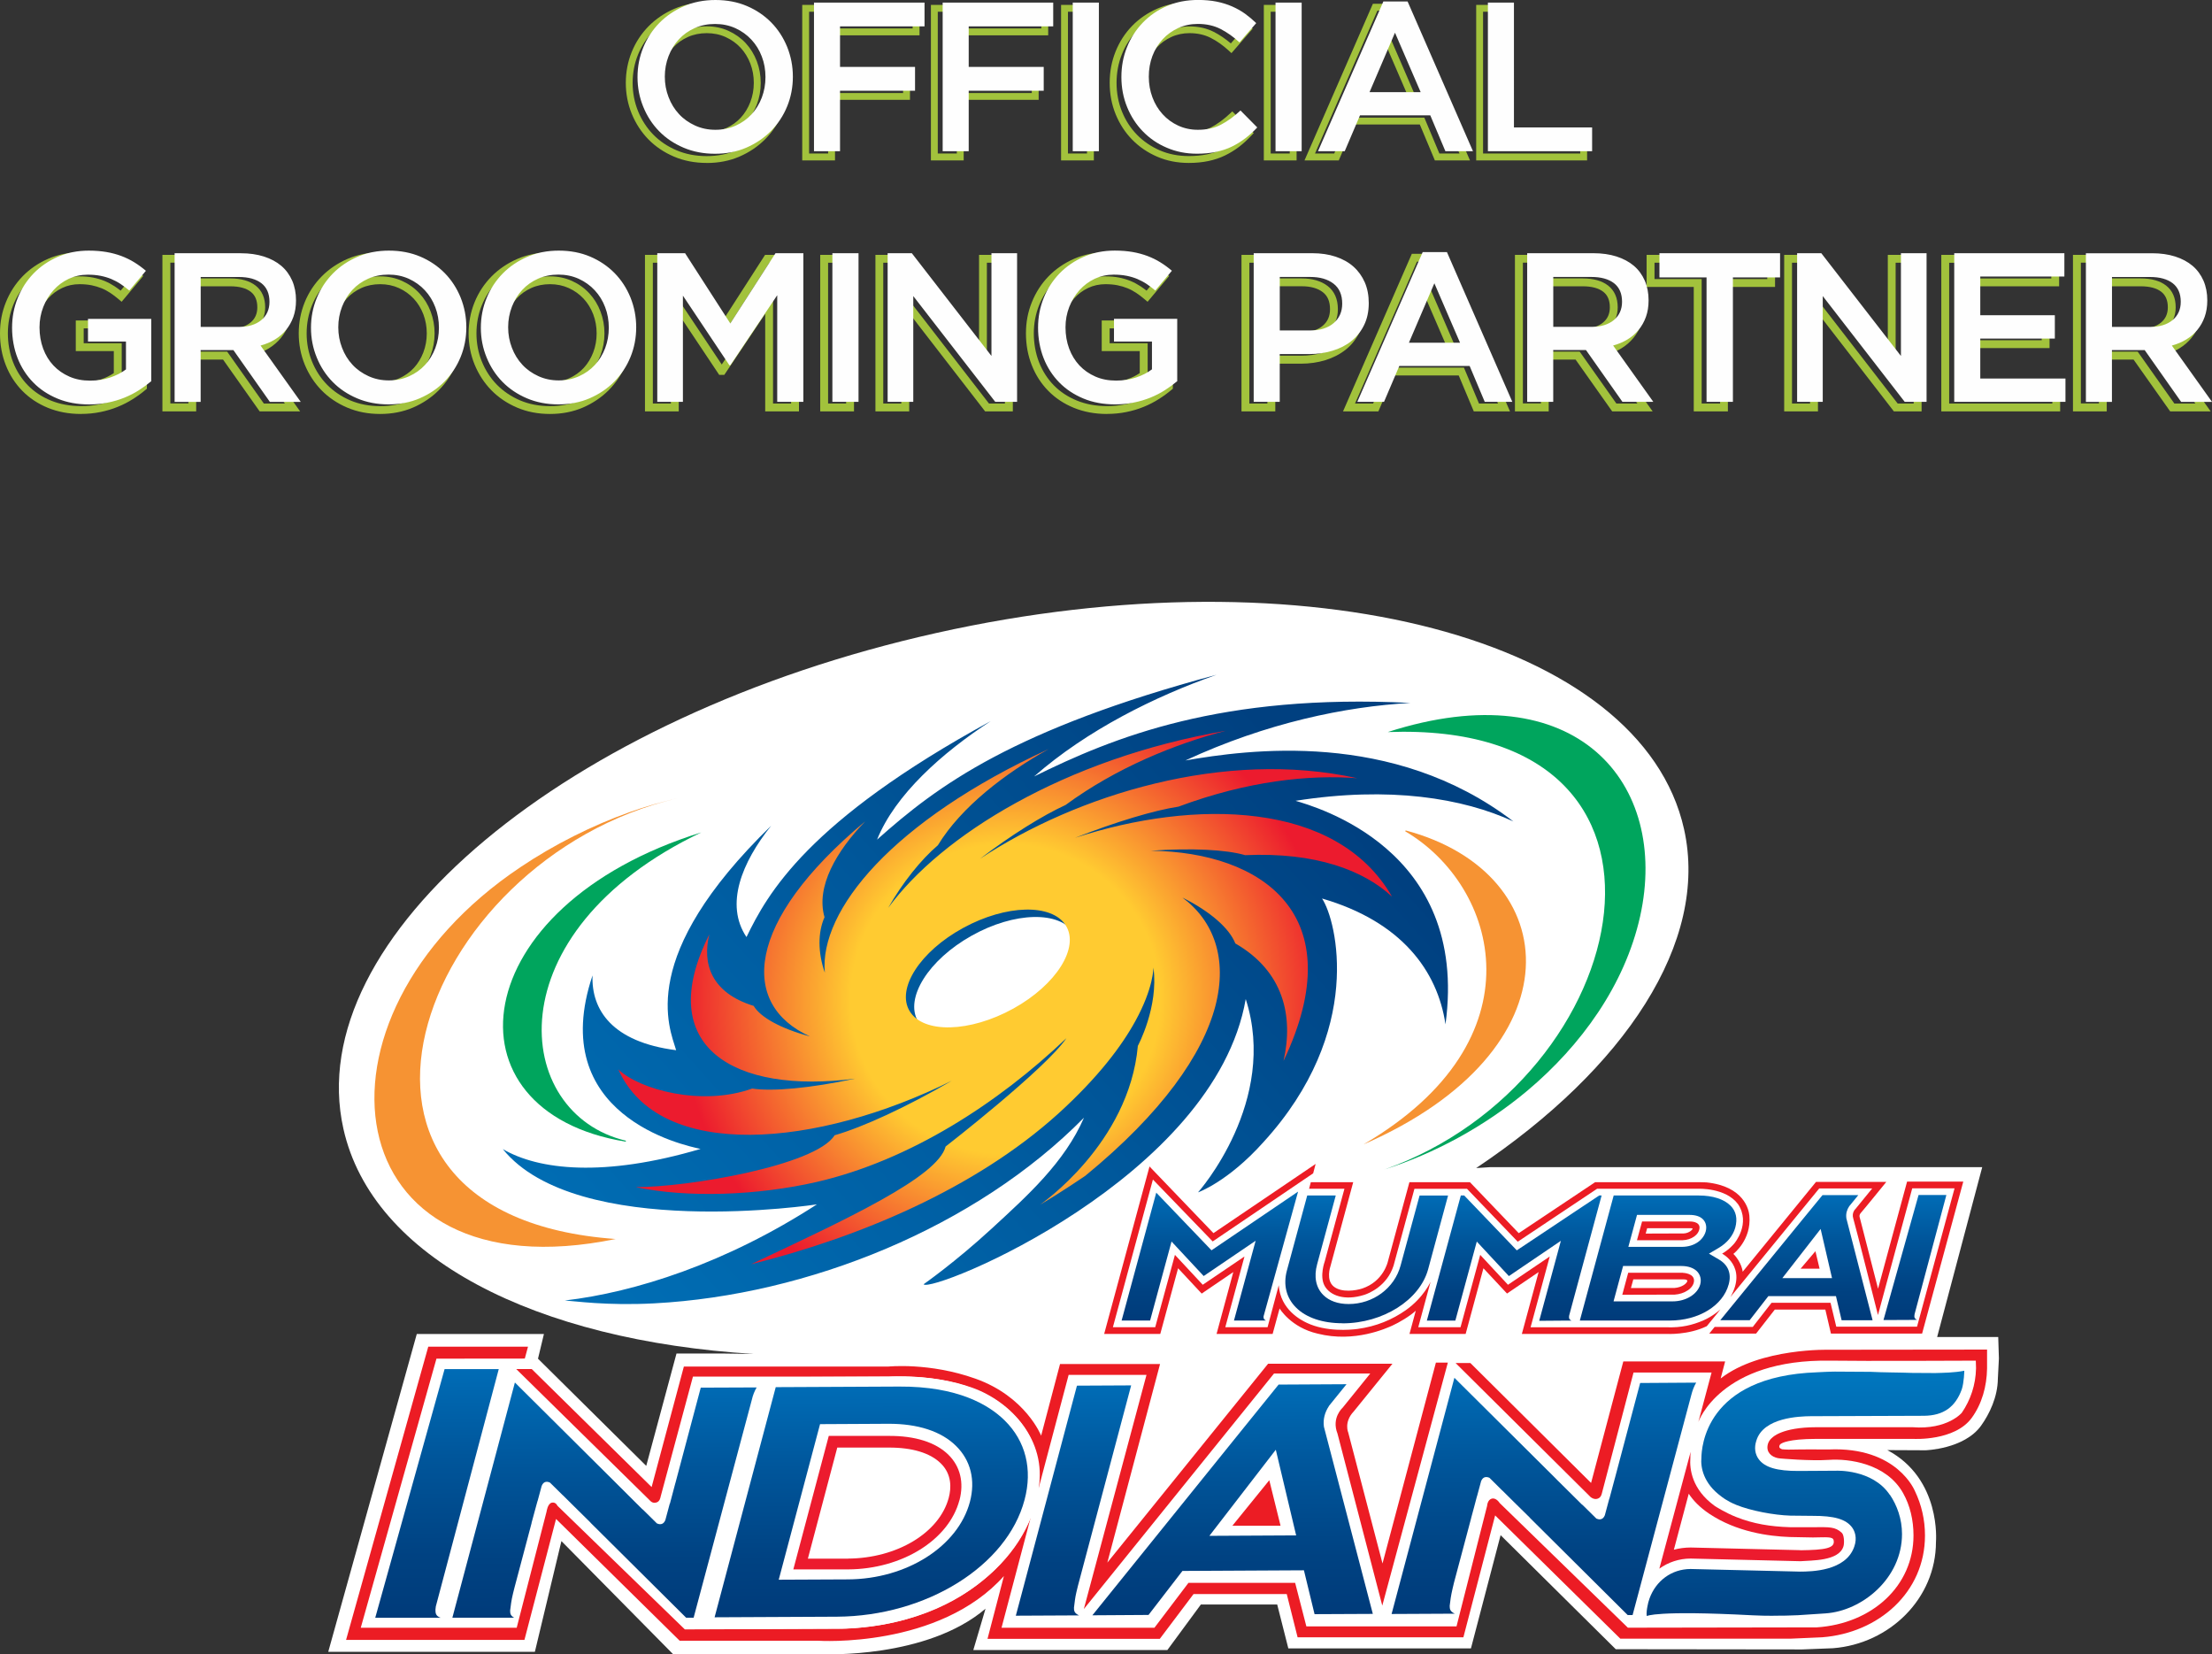 <?xml version="1.0" encoding="UTF-8"?>
<svg id="Layer_2" data-name="Layer 2" xmlns="http://www.w3.org/2000/svg" xmlns:xlink="http://www.w3.org/1999/xlink" viewBox="0 0 489.23 365.82">
  <rect x="0" y="0" width="489.23" height="365.82" fill="#333333" stroke="none"/>
  <defs>
    <style>
      .cls-1 {
        fill: url(#linear-gradient-2);
      }

      .cls-2 {
        fill: #fff;
      }

      .cls-3 {
        fill: url(#linear-gradient-14);
      }

      .cls-4 {
        fill: url(#linear-gradient-6);
      }

      .cls-5 {
        fill: #f69333;
      }

      .cls-6 {
        fill: url(#linear-gradient);
      }

      .cls-6, .cls-7 {
        fill-rule: evenodd;
      }

      .cls-8 {
        fill: url(#linear-gradient-11);
      }

      .cls-9 {
        fill: #a2c23c;
      }

      .cls-10 {
        fill: url(#linear-gradient-10);
      }

      .cls-11 {
        fill: #00a55d;
      }

      .cls-12 {
        fill: #ec1c24;
      }

      .cls-13 {
        fill: url(#linear-gradient-5);
      }

      .cls-7 {
        fill: #fefefe;
      }

      .cls-14 {
        fill: url(#GradientFill_2);
      }

      .cls-15 {
        fill: url(#linear-gradient-7);
      }

      .cls-16 {
        fill: #ec1b2e;
      }

      .cls-17 {
        fill: url(#linear-gradient-9);
      }

      .cls-18 {
        fill: url(#linear-gradient-3);
      }

      .cls-19 {
        fill: url(#linear-gradient-4);
      }

      .cls-20 {
        fill: url(#linear-gradient-8);
      }

      .cls-21 {
        fill: url(#linear-gradient-12);
      }

      .cls-22 {
        fill: url(#linear-gradient-13);
      }
    </style>
    <linearGradient id="linear-gradient" x1="285.71" y1="166.78" x2="87.35" y2="345.38" gradientUnits="userSpaceOnUse">
      <stop offset="0" stop-color="#004080"/>
      <stop offset=".42" stop-color="#005da1"/>
      <stop offset=".77" stop-color="#0070b7"/>
      <stop offset="1" stop-color="#0077bf"/>
    </linearGradient>
    <radialGradient id="GradientFill_2" data-name="GradientFill 2" cx="97.48" cy="232" fx="97.48" fy="232" r="106.32" gradientTransform="translate(132.73 7.44) scale(.92)" gradientUnits="userSpaceOnUse">
      <stop offset="0" stop-color="#ffcb31"/>
      <stop offset=".35" stop-color="#ffcb31"/>
      <stop offset=".74" stop-color="#ec1b2e"/>
      <stop offset="1" stop-color="#ec1b2e"/>
    </radialGradient>
    <linearGradient id="linear-gradient-2" x1="302.37" y1="292.58" x2="302.22" y2="264.29" gradientUnits="userSpaceOnUse">
      <stop offset="0" stop-color="#003b7a"/>
      <stop offset=".25" stop-color="#004282"/>
      <stop offset=".65" stop-color="#00569b"/>
      <stop offset="1" stop-color="#006cb6"/>
    </linearGradient>
    <linearGradient id="linear-gradient-3" x1="397.31" y1="292.02" x2="397.16" y2="264.31" xlink:href="#linear-gradient-2"/>
    <linearGradient id="linear-gradient-4" x1="366.78" y1="292.04" x2="366.63" y2="264.31" xlink:href="#linear-gradient-2"/>
    <linearGradient id="linear-gradient-5" x1="425.33" y1="287.92" x2="425.33" y2="260.32" gradientTransform="translate(-3.23 6.15) rotate(-.3)" xlink:href="#linear-gradient-2"/>
    <linearGradient id="linear-gradient-6" x1="334.99" y1="292.1" x2="334.84" y2="264.3" xlink:href="#linear-gradient-2"/>
    <linearGradient id="linear-gradient-7" x1="267.66" y1="292.08" x2="267.51" y2="263.61" xlink:href="#linear-gradient-2"/>
    <linearGradient id="linear-gradient-8" x1="98.16" y1="351.51" x2="98.16" y2="296.52" gradientTransform="translate(-3.2 6.74) rotate(-.3)" xlink:href="#linear-gradient-2"/>
    <linearGradient id="linear-gradient-9" x1="273.98" y1="351.72" x2="273.98" y2="300.91" gradientTransform="translate(-3.2 6.74) rotate(-.3)" xlink:href="#linear-gradient-2"/>
    <linearGradient id="linear-gradient-10" x1="194.14" y1="351.72" x2="194.14" y2="300.9" gradientTransform="translate(-3.2 6.74) rotate(-.3)" xlink:href="#linear-gradient-2"/>
    <linearGradient id="linear-gradient-11" x1="238.93" y1="351.71" x2="238.93" y2="300.91" gradientTransform="translate(-3.2 6.74) rotate(-.3)" xlink:href="#linear-gradient-2"/>
    <linearGradient id="linear-gradient-12" x1="342.97" y1="352.27" x2="342.97" y2="299.59" gradientTransform="translate(-3.2 6.74) rotate(-.3)" xlink:href="#linear-gradient-2"/>
    <linearGradient id="linear-gradient-13" x1="400.82" y1="352.6" x2="400.82" y2="298.62" gradientTransform="translate(-3.2 6.74) rotate(-.3)" gradientUnits="userSpaceOnUse">
      <stop offset="0" stop-color="#004080"/>
      <stop offset="1" stop-color="#0077bf"/>
    </linearGradient>
    <linearGradient id="linear-gradient-14" x1="133.85" y1="357.85" x2="133.57" y2="305.63" xlink:href="#linear-gradient-2"/>
  </defs>
  <g id="Layer_1-2" data-name="Layer 1">
    <g>
      <g>
        <path class="cls-2" d="M326.49,258.29c32.86-21.98,51.55-49.95,45.97-74.95-9.44-42.24-83.48-61.67-165.36-43.37-81.87,18.28-140.61,67.37-131.15,109.63,6.4,28.67,42.57,46.83,90.75,49.8l-6.37-.09h-10.71l-6.69,24.84-23.94-23.7,1.31-5.46h-28.12s-19.58,70.27-19.58,70.27h45.7l5.87-24.48,24.7,25.01h33.15s22.93,1.05,35.95-10.06l-2.7,9.14h42.92l7.41-10.07h16.88l2.46,9.71h40.39l6.56-25.04,25.47,25.22,41.26,.05,6.81-.27c12.48-.99,22.75-10.97,22.75-23.52,0,0,1.23-13.94-10.76-20.29l8.42,.04s8.56-.23,12.31-5.43c1.87-2.61,3.68-6.37,3.72-10.4l.23-4.48-.15-4.74h-13.51l9.97-37.56h-108.79l-3.12,.2Z"/>
        <path class="cls-6" d="M124.98,287.57c15.44-1.81,35.5-8.17,55.7-21.25,0,0-13.24,2.03-28.57,1.5-15.31-.52-32.74-3.59-40.9-13.72,7.88,4.62,22.32,6.29,43.73-.04-1.87-.41-10.5-2.24-17.31-7.92-6.79-5.63-11.75-15.05-6.58-30.45-.29,7.61,4.34,14.74,18.49,16.54-.74-2.51-2.96-7.68-1.22-15.92,1.72-8.17,7.39-19.28,22.24-33.72-6.48,8.11-10.29,17.43-5.46,24.62,2.3-4.73,5.64-11.15,13.57-19.2,7.83-7.94,20.19-17.5,40.45-28.55-10.83,7.06-21.15,16.29-25.14,26.21,6.67-5.95,14.22-12.1,25.81-18.25,11.47-6.08,26.87-12.21,49.28-18.21-13.6,4.78-28.62,12.2-40.36,22.49,8.76-4.33,19.16-8.95,32.57-12.19,13.38-3.23,29.8-5.13,50.67-4.07-14.32,.79-31.86,4.41-49.77,12.72,6.79-1.18,18.31-2.9,31.35-1.8,13.07,1.11,27.83,5.05,41.18,15.28-11.14-5.14-27.33-7.83-48.17-4.56,2.07,.63,11.63,3.28,20.01,10.51,8.45,7.28,15.81,19.31,13.15,38.92-1.77-11.88-9.79-22.74-27.3-27.82,1.65,2.48,3.95,9.82,3.13,19.51-.82,9.81-4.91,22.14-16.14,34.41-7.81,8.73-14.42,11.06-14.42,11.06,0,0,4.51-5.06,8.07-12.98,3.53-7.85,6.11-18.5,2.48-29.77-3.43,19.76-20.61,35.98-37.29,47.06-16.89,11.23-33.14,17.07-33.96,16.01,0,0,6.99-4.88,15.02-12.27,7.98-7.34,16.16-14.68,20.46-24.57-23.91,24.26-60.99,39.25-95.07,41.06-10.5,.56-17.79-.53-19.73-.63Z"/>
        <path class="cls-2" d="M237.54,206.37c-3.09-4.99-13.2-4.77-22.66,.55-9.55,5.35-14.84,13.82-11.85,18.92,3.04,5.15,13.35,4.88,22.94-.59,9.53-5.39,14.64-13.87,11.57-18.88Z"/>
        <path class="cls-14" d="M307.82,198.18c-6.16-10.62-17.09-16-29.76-17.62-12.64-1.65-27.09,.4-40.29,4.71,9.1-3.57,17.46-6.07,22.88-6.9,15.28-5.69,29.03-7.11,39.55-6.28-14.71-3.26-30.24-2.34-44.71,1.16-14.54,3.5-28.07,9.59-38.75,16.66,6.91-5.26,13.84-9.57,18.94-11.91,11.19-8.21,24.15-13.47,35.44-16.41-17.99,3.1-33.69,8.92-46.35,15.91-12.79,7.03-22.51,15.31-28.32,23.25,3.19-5.61,7.24-10.65,10.98-13.84,5.2-8.52,14.88-15.9,24.5-21.27-17.29,7.95-29.96,16.87-38.15,25.48-8.27,8.71-11.99,17.14-11.35,23.96-1.58-4.49-1.54-8.95-.07-12.26-1.95-6.77,2.65-14.62,9-21.2-13.4,11.2-20.32,21.3-21.96,29.5-1.66,8.3,2.03,14.57,9.74,18.06-6.53-1.74-10.99-4.27-12.45-6.75-9.43-2.9-11.41-9.38-9.8-15.82-12.57,24.9,5.46,35.37,32.22,31.91-9.99,2.14-18.26,2.86-22.76,2.19-11.16,4.01-24.96,.22-29.6-4.24,4.56,10.23,15.56,14.55,29.19,14.47,13.64-.09,29.78-4.62,44.58-11.96-10.02,5.82-19.57,10.23-25.93,12.06-4.18,6.74-32.83,11.54-44.02,11.46,11.48,2.42,26.87,1.88,40.04-1.13,20.62-4.76,40.11-17.4,55.25-31.8,0,0,.04-.04,.09-.12-.02,.05-.05,.07-.09,.12-4.6,6.79-26.72,23.96-26.72,23.96-1.74,6.76-21.91,16.07-43.03,26.03,23.81-5.92,49.48-16.64,67.9-33.26,8.97-8.13,14.15-15.13,17.09-20.5,4.07-7.39,4-11.8,4-11.8h.01c1.17,8.69-3.45,17.27-3.45,17.27-1.94,21.69-21.63,35.12-21.63,35.12,4.45-2.59,9.99-6.37,9.99-6.37,17.12-14.02,25.98-26.92,28.78-37.53,2.74-10.52-.36-18.89-7.28-24.01,6.15,3.06,10.4,6.81,11.7,10.14,10.64,6.12,12.92,16.04,10.66,25.98,7.71-16.19,6.51-27.77,.32-35.27-6.13-7.46-17.25-11.06-29.68-11.21,9.02-.63,16.67-.25,20.87,.98,15.74-.7,26.27,3.43,32.43,9.12h0Zm-83.71,24.85h0c-9.6,5.3-19.89,5.57-22.92,.56-3-4.95,2.31-13.22,11.88-18.42,9.46-5.16,19.56-5.4,22.64-.55,3.1,4.88-2.06,13.14-11.6,18.41Z"/>
        <path class="cls-5" d="M310.89,183.63c35.53,9.47,38.4,48.64-9.32,69.43,39.59-23.16,29.78-57.17,9.22-69.24l.1-.19Z"/>
        <path class="cls-11" d="M306.11,258.64c56.07-19.75,73.38-99.45,.82-96.76,41.83-13.47,62.33,11.4,55.82,40.74-3.39,15.24-13.1,28.59-24.88,38.51-9.5,7.97-20.62,13.96-31.75,17.5Z"/>
        <path class="cls-11" d="M138.36,252.45c-40.83-6.63-35.77-52.07,16.75-68.38-46.22,22.04-41.85,62.28-16.65,68.18l-.1,.2Z"/>
        <path class="cls-5" d="M149.78,176.53c-57.87,13.55-86.03,92.27-13.62,97.45-62.33,12.82-70.97-48.86-21.03-82.24,7.41-4.97,15.77-9.18,24.21-12.18,3.38-1.2,6.84-2.19,10.44-3.03Z"/>
        <polygon class="cls-2" points="268.08 274.42 254.99 260.83 246.14 293.48 255.5 293.48 259.85 277.49 266 284.1 275.23 277.85 270.99 293.48 280.34 293.48 289.2 260.33 268.16 274.59 268.08 274.42"/>
        <path class="cls-1" d="M296.94,292.61c-4.41,0-8.07-1.23-10.3-3.48-2.15-2.14-2.86-5.04-2.02-8.16l4.5-16.61h6.31l-4.12,15.21c-.76,2.77-.26,5.19,1.37,6.8,1.3,1.3,3.25,1.99,5.61,1.99,5.4,0,10.13-3.5,11.48-8.51l4.2-15.48h6.3l-4.41,16.31c-1.86,6.81-10,11.95-18.93,11.95h0Z"/>
        <path class="cls-18" d="M407.31,291.93l-1.25-5.32h-14.95l-4.13,5.32h-6.5l18.01-22.05,4.59-5.6h7.92l-1.96,2.4-.05,.06c-.52,.78-.75,1.65-.64,2.52v.11s5.81,22.57,5.81,22.57h-6.83Zm-13.11-9.3h10.99l-2.52-10.87-8.47,10.87Z"/>
        <polygon class="cls-2" points="422.94 262.76 422.94 262.76 414.65 293.36 424 293.36 432.3 262.76 422.94 262.76"/>
        <path class="cls-2" d="M385.2,271.85c.85-3.17-.31-5.16-1.44-6.27-1.7-1.76-4.56-2.71-8.04-2.71h-19.94l-8.31,30.61h21.86c7.04,0,12.97-3.74,14.42-9.08,.85-3.09-.23-5.64-2.86-7.18,2.16-1.29,3.71-3.2,4.31-5.37Zm-10.61,11.81c-.41,1.5-2.4,2.65-4.66,2.65h-11.14l1.31-4.86h11.75c1.08,0,1.94,.26,2.4,.73,.48,.47,.46,1.07,.34,1.48Zm1.22-11.74c-.31,1.17-1.64,2.34-3.9,2.34h-9.87l1.13-4.14h10.46c.64,0,1.48,.09,1.92,.54,.41,.4,.35,.98,.26,1.26Z"/>
        <path class="cls-19" d="M349.41,292.02l7.49-27.66h18.82c3.08,0,5.56,.79,7.02,2.25,1.24,1.23,1.58,2.87,1.05,4.86-.5,1.79-1.79,3.37-3.65,4.47l-2.17,1.28,2.17,1.27c2.08,1.2,2.85,3.13,2.2,5.51-1.28,4.73-6.64,8.01-13.01,8.01h-19.92Zm7.46-4.25h13.07c2.95,0,5.5-1.58,6.1-3.74,.29-1.11,.03-2.15-.72-2.91-.76-.75-1.95-1.17-3.46-1.17h-12.88l-2.11,7.82Zm3.26-12.05h11.79c3.05,0,4.86-1.71,5.33-3.41,.28-1.03,.06-2.04-.64-2.72-.64-.63-1.64-.94-2.96-.94h-11.59l-1.92,7.08Z"/>
        <polygon class="cls-2" points="353.24 262.87 335.69 274.59 324.47 262.87 321.97 262.87 313.67 293.48 323.02 293.48 327.37 277.49 333.51 284.1 342.75 277.85 338.51 293.48 347.86 293.48 356.16 262.87 353.24 262.87"/>
        <path class="cls-13" d="M423.41,290.96s.02-.19,.04-.36l7.03-26.35h-6.15s-7.76,27.65-7.76,27.65h.25l6.25-.03h.04s.88-.02,.88-.02c-.56-.26-.59-.52-.59-.89Z"/>
        <path class="cls-4" d="M347.02,291.2s.03-.15,.04-.32l.97-3.61,6.2-22.91h-.54l-18.22,12.13-11.63-12.13h-.75l-7.51,27.66h6.3l4.74-17.47,7.1,7.63,11.5-7.8-4.79,17.69,6.33-.05h.8c-.51-.23-.54-.47-.54-.82Z"/>
        <path class="cls-15" d="M279.46,291.19s0-.05,0-.09l7.64-27.6-19.15,12.98-12.22-12.75-7.66,28.28h6.3l4.74-17.47,7.11,7.63,11.49-7.8-4.79,17.64h7.07c-.51-.26-.53-.48-.53-.83Z"/>
        <path class="cls-12" d="M222.05,348.45l-3.64,13.94h38.11l7.46-9.9h20.61l2.4,9.56h36.67l7.02-26.95,27.68,27.25h37.83l6.83-.3c12.47-.96,22.73-9.94,22.73-22.51,0-3.49-.78-6.82-2.21-9.79,0,0-3.89-9.91-19.1-9.23,0,0-6.31-.04-7.83,.02-1.53,.06-2.61-.08-2.61-.08,.42,.02-.35-.03-.46-.46-.08-.32,.15-.67,.46-.8,0,0,1.39-1.02,7.69-1.02h21.55s9.09,.52,12.85-4.65c2.22-3.05,3.33-6.9,3.39-10.94v-4.16l-34.75,.04s-15.42-.48-24.17,6.35l.99-3.77h-22.52l-7.13,26.87-26.7-26.52h-3.27l29.86,29.64s.67,.58,1.43,.4c.63-.17,.92-.58,1.06-1.19,.15-.63,7.01-26.75,7.01-26.75h17.26l-2.92,10.94s4.84-13.99,29.29-13.56c6.83,.12,32.07,0,32.07,0l.05,1.69c-.07,3.65-1.22,7.03-3.15,9.84,0,0-3.15,3.79-10.89,3.19h-21.27c-7.74,0-9.76,2.31-9.76,2.31-.64,.5-1.07,1.28-1.07,2.16,0,1.5,1.42,2.35,2.87,2.44,0,0,6.51,.59,10.75,.31,4.3-.31,12.68,.75,16.38,7.33,1.55,2.75,2.31,5.99,2.31,9.38,0,11.17-9.14,19.52-21.4,20.33l-41.77,.07-28.36-27.57s-.74-1.21-1.71-.97c-.99,.22-1.06,1.58-1.06,1.58l-6.77,26.67h-33.21l-2.48-9.62h-23.6l-7.52,9.92h-33.82l6.46-24.42s-7.99,23.23-41.41,24.65l-35.09,.14-28.18-27.34s-.37-.9-1.27-.68c-.91,.23-1.13,1.95-1.13,1.95l-6.61,25.7h-34.49l16.74-59.5,19.54-.02,.71-2.63h-22.06l-18.18,64.84h39.45l6.99-26.74,27.35,26.93h30.67s26.75,1.75,41.09-14.37"/>
        <path class="cls-12" d="M114.17,302.73l29.56,29.06s.51,.69,1.33,.48c.91-.13,1.05-1.31,1.05-1.31l7.15-26.56h43.38s9.72-.66,18.41,2.47c8.71,3.1,16.51,11.79,14.64,22.3l6.66-25.14h17.22l-13.86,51.78,42.06-52.08h21.29l-6.12,7.57s-2.51,2.22-1.13,5.7l9.91,38.05,14.5-53.74h-2.64l-11.81,44.42-7.58-28.95s-1.02-2.3,1.21-4.66l8.57-10.56h-27.5l-35.56,43.98,11.66-43.92h-22.12l-4.18,15.85s-3.4-8.66-14.54-12.61c-10.18-3.63-19.28-2.67-19.28-2.67h-45.2l-7.13,26.64-26.52-26.1h-3.44Z"/>
        <path class="cls-2" d="M187.55,344.65c10.84-.06,20.22-5.71,22.28-13.43,.57-2.13,.73-5.2-1.77-7.64-2.34-2.3-6.33-3.5-11.52-3.48h-11.36s-6.5,24.56-6.5,24.56h8.88Z"/>
        <path class="cls-2" d="M223.99,312.59c-3.84-3.78-11.31-8.27-25.09-8.2l-29.16,.15-14.7,55.72,30.14-.12c21.42,.05,39.67-11.99,43.84-27.63,2.03-7.65,.25-14.71-5.03-19.92Zm-11.79,19.13c-2.33,8.8-12.69,15.25-24.63,15.31h-12.11s7.84-29.52,7.84-29.52h13.22c5.87-.04,10.45,1.41,13.27,4.2,2.59,2.56,3.45,6.12,2.42,10.02Z"/>
        <path class="cls-20" d="M97.46,357.74c-1.14-.4-1.15-1.09-1.15-1.82,0-.05,.03-.36,.08-.69l13.92-52.48h-11.98l-15.34,54.99h14.47Z"/>
        <path class="cls-16" d="M212.2,331.73c-2.33,8.8-12.69,15.25-24.63,15.31h-12.11s7.84-29.52,7.84-29.52h13.22c5.87-.04,10.45,1.41,13.27,4.2,2.59,2.56,3.45,6.12,2.42,10.02Z"/>
        <path class="cls-2" d="M187.55,344.65c10.84-.06,20.22-5.71,22.28-13.43,.57-2.13,.73-5.2-1.77-7.64-2.34-2.3-6.33-3.5-11.52-3.48h-11.36s-6.5,24.56-6.5,24.56h8.88Z"/>
        <polygon class="cls-12" points="283.22 337.38 272.57 337.38 280.73 327.32 283.22 337.38"/>
        <path class="cls-16" d="M407.34,338.94c-1.47-1.35-2.68-1.26-6.43-1.23h-5c-4.39-.13-8.13-.76-11.85-2.23-2.37-.91-4.74-2.42-4.79-2.46-5.11-3.69-5.6-8.2-5.41-10.65-.01-.3,.01-.74,.06-1.33l-6.92,25.83c1.97-1.41,4.36-2.22,6.92-2.23l24.28,.59c2.32-.2,8.61,.04,9.54-3.36,.21-.82,.1-2.49-.39-2.92Zm-9.13,3.85l-24.3-.59c-1.28,.01-2.53,.17-3.7,.49l3.29-12.38c1,1.5,2.42,3,4.5,4.4,6.06,4.05,13.16,5,17.81,5.17l5.16,.1c2.92-.03,4.38-.23,4.57,.59,.42,1.81-1.91,2.17-7.33,2.24Z"/>
        <path class="cls-17" d="M290.74,356.93l-2.35-9.69-26.87,.14-7.5,9.73-12.42,.08,32.84-40.69,8.35-10.33,15.02-.08-3.86,4.77-.05,.1c-.91,1.38-1.29,2.9-1.1,4.43l.03,.18,10.8,41.31-12.89,.06Zm-23.27-17.31l19.2-.1-4.5-18.94-14.69,19.04Z"/>
        <path class="cls-10" d="M158.05,357.62l13.52-50.88,27.29-.13c12.97-.08,19.86,4.05,23.36,7.51,4.63,4.55,6.18,10.8,4.38,17.54-3.87,14.62-21.71,25.72-41.48,25.84l-27.06,.13Zm14.17-8.3l15.3-.07c13.02-.06,24.35-7.28,26.99-17.12,1.28-4.82,.18-9.21-3.07-12.4-3.26-3.23-8.46-4.92-14.98-4.89l-15.09,.08-9.14,34.41Z"/>
        <path class="cls-8" d="M237.54,355.44c0-.09,.2-1.53,.21-1.66,.1-.85,.49-2.49,.66-3.12l11.77-44.31-11.99,.06-12.23,46.03-1.29,4.84h0l11.98-.06h.22s1.78-.01,1.78-.01c-1.1-.53-1.12-1.03-1.12-1.76Z"/>
        <path class="cls-21" d="M362.76,305.8l-5.59,21.07h0l-.03,.09-1.18,4.42-.05,.09-.97,3.61c-.47,1.15-1.38,.94-1.86,.73l-3.04-3s-.08-.06-.12-.09l-.1-.08-5.43-5.38-.28-.29h0l-22.44-22.3-13.89,52.23,12.19-.06h1.79c-1.1-.54-1.12-1.04-1.13-1.76,0-.09,.2-1.54,.22-1.69,.14-1.04,.72-3.38,.72-3.38l3.8-14.28h-.01l.7-2.59,.59-2.24,.02-.02,.91-3.36c.46-1.16,1.37-.95,1.85-.73l2.81,2.79,.06,.04,2.51,2.49,3.59,3.53h-.03l21.63,21.5h1.08l12.99-48.68c.24-.97,.6-1.89,1.07-2.72l-12.39,.08Z"/>
        <path class="cls-22" d="M417.98,330.52c1.6,2.37,2.69,5.37,2.69,8.69,0,9.78-8.79,17.02-16.94,17.56l-6.08,.4c-2.14,.11-3.69,.1-4,.1,0,0-2.81,.09-6.03-.08-21.45-1.13-23.41,.17-23.41,.17-.1-.7,.05-1.64,.18-2.25,.08-.46,.21-1.03,.44-1.65,1.4-3.85,4.82-6.49,9.07-6.51l24.24,.58c2.49-.01,10.05-.1,11.95-5.46,.76-2.09,.06-3.58-.42-4.25-1.35-1.9-4.03-2.64-8.76-2.62l-4.93-.05c-3.67-.11-8.8-1.09-11.95-2.37-2.15-.87-3.34-1.88-3.34-1.88-3.97-2.91-4.59-6.45-4.39-8.58,.05-2.01,.69-18.01,25.61-18.87,0,0,2.63-.15,3.9-.15l7.95,.05c2.54,.14,6.57,.14,9.21,.24,1.82,.03,3.25,0,5.05,.03,1.87-.06,4.1-.06,6.43-.51,0,0-.06,2.64-.57,4.14-1.42,3.9-4.06,5.77-8.33,5.82l-25.06,.09c-2.5,.03-10.47,.27-12.03,5.39l-.03,.1c-.47,1.46-.28,2.88,.54,4.01,1.34,1.83,4.07,2.63,8.82,2.61l8.28-.05s8.04-.41,11.89,5.32Z"/>
        <g>
          <path class="cls-12" d="M290.43,259.47l.55-2.09-22.6,15.3-14.14-14.74-10.03,37.03h12.41l3.94-14.52,5.22,5.6,6.99-4.76-3.7,13.68h12.4l1.54-5.63s2.48,4.21,8.43,5.57c8.2,2.07,15.32-1.25,16.55-1.8,1.46-.67,3.76-2.01,5.14-3.27l-1.39,5.13h12.42l3.93-14.52,5.22,5.59,6.99-4.75-3.71,13.68h32.02s4.82,.28,8.89-1.72l3.03-3.72s-1.64,1.53-3.88,2.49c-2.28,.95-4.65,1.61-8.16,1.48h-29.97l4.24-15.65-9.24,6.25-6.14-6.61-4.35,15.99h-9.35l2.72-10.04s-1.54,3.5-5.48,6.28c-3.01,2.11-6.51,3.59-10.67,4.15-1.69,.22-6.91,.67-11.18-1.33-1.28-.6-5.88-2.91-6.25-8.33l-2.47,9.27h-9.35l4.24-15.63-9.23,6.25-6.15-6.61-4.36,15.99h-9.36l8.85-32.65,13.22,13.69,22.22-15.06Z"/>
          <path class="cls-12" d="M289.92,261.4l-.39,1.47h7.82l-4.35,16.05s-1.21,3.26-.04,5.41c1.18,2.15,4.42,3.38,8.78,2,.95-.3,5.03-1.9,6.48-6.47,.16-.54,2.36-8.69,2.36-8.69l2.25-8.29h11.63l11.22,11.7,17.55-11.71h22.35s6.06-.28,8.81,3.39c2.91,4.34-.81,8.7-.81,8.7,0,0-1.1,1.36-2.7,2.26,0,0,5.65,2.86,1.85,9.58l19.63-24h11.72l-3.69,4.52s-.92,.8-.5,2.13c.43,1.37,5.46,21.34,5.46,21.34l7.58-28.02h9.36l-8.3,30.6h-17.86l-1.27-5.28h-13.05l-4.15,5.33h-8.43l-1.2,1.48h10.36l4.15-5.32h11.17l1.24,5.32h20.16l9.11-33.61h-12.43l-6.42,23.69-4.05-15.76s-.23-.49,.25-1.02c.46-.49,5.63-6.85,5.63-6.85h-15.55l-16.22,19.87s-.18-2.05-2.06-3.95c0,0,4.03-3.04,3.54-8.45-.11-1.32-1.2-6.5-9.51-7.36-.56-.04-2-.04-2-.04h-22.61l-16.89,11.27-10.79-11.27h-13.39l-4.76,17.53s-.95,4.45-5.75,6c-1.24,.4-4.45,.98-6.23-.46-1.78-1.44-.74-4.43-.74-4.43l5.05-18.64h-9.36Z"/>
          <g>
            <path class="cls-12" d="M373.82,270.11h-10.64l-1.13,4.14h10.11c1.91-.07,3.59-1.18,3.72-2.68,.13-1.51-2.05-1.46-2.05-1.46Zm-1.51,2.64l-8.33,.03,.32-1.18h9.34s.59-.03,.69,.05c.17,.12-.67,1.07-2.02,1.11Z"/>
            <path class="cls-12" d="M372.2,281.45h-12.09s-1.31,4.86-1.31,4.86l11.59-.03c2.11-.13,4.2-1.38,4.28-3.06,.05-1.7-2.47-1.76-2.47-1.76Zm-1.85,3.36l-9.64,.02,.53-1.92h10.99s1.01-.06,.95,.36c-.04,.45-1.06,1.4-2.83,1.54Z"/>
          </g>
          <polygon class="cls-12" points="398.23 280.55 401.52 276.68 402.44 280.55 398.23 280.55"/>
        </g>
        <path class="cls-3" d="M154.98,306.88l-5.6,21.07h0l-.03,.08-1.17,4.42-.06,.09-.97,3.61c-.47,1.15-1.38,.94-1.85,.73l-3.05-3.01s-.08-.06-.12-.1l-.1-.07-5.42-5.4-.29-.29h0l-22.44-22.3-13.83,52.02h13.67c-.85-.48-.89-.94-.89-1.62,0-.08,.21-1.52,.22-1.67,.13-1.07,.74-3.38,.74-3.38l3.79-14.29h-.02l.7-2.58,.61-2.23,.03-.04,.9-3.34c.47-1.18,1.37-.96,1.84-.73l2.82,2.78,.05,.03,2.51,2.49,3.59,3.54h-.03l21.17,21.03h1.66l12.88-48.22c.22-.99,.59-1.89,1.06-2.7l-12.38,.05Z"/>
      </g>
      <g>
        <path class="cls-9" d="M17.92,91.54c-2.67,0-5.13-.46-7.33-1.36-2.2-.9-4.11-2.17-5.67-3.77-1.56-1.59-2.79-3.5-3.64-5.67-.85-2.16-1.28-4.52-1.28-7.03s.44-4.74,1.31-6.9c.87-2.16,2.11-4.08,3.68-5.7,1.57-1.62,3.48-2.93,5.65-3.88,2.18-.95,4.6-1.43,7.18-1.43,1.48,0,2.85,.11,4.07,.32,1.22,.21,2.38,.52,3.42,.91,1.05,.39,2.05,.88,2.99,1.46,.93,.57,1.84,1.24,2.72,1.98l.66,.56-4.78,5.7-.67-.57c-.6-.51-1.22-.98-1.85-1.4-.61-.4-1.25-.75-1.92-1.02-.66-.27-1.41-.49-2.21-.66-.8-.16-1.7-.24-2.67-.24-1.37,0-2.66,.28-3.83,.84-1.19,.56-2.23,1.34-3.1,2.31-.88,.98-1.59,2.15-2.09,3.45-.51,1.3-.76,2.72-.76,4.2,0,1.59,.25,3.07,.74,4.4,.49,1.33,1.19,2.49,2.1,3.45,.9,.96,1.99,1.72,3.24,2.27,1.25,.54,2.67,.82,4.23,.82,1.46,0,2.85-.22,4.11-.64,1.11-.37,2.1-.86,2.95-1.44v-4.87h-8.41v-6.76h15.73v15.08l-.31,.26c-.84,.71-1.78,1.4-2.8,2.04-1.02,.65-2.14,1.23-3.33,1.71-1.19,.49-2.49,.88-3.84,1.15-1.37,.28-2.82,.42-4.3,.42Zm-.09-34c-2.34,0-4.52,.43-6.49,1.29-1.97,.86-3.68,2.03-5.1,3.49-1.42,1.46-2.53,3.19-3.32,5.14-.78,1.95-1.18,4.06-1.18,6.25s.39,4.44,1.16,6.4c.77,1.95,1.87,3.66,3.26,5.09,1.4,1.43,3.11,2.56,5.09,3.37,1.98,.81,4.23,1.23,6.67,1.23,1.37,0,2.71-.13,3.96-.38,1.25-.25,2.44-.61,3.53-1.06,1.09-.45,2.12-.98,3.06-1.57h0c.82-.52,1.59-1.08,2.3-1.65v-12.53h-12.26v3.29h8.41v7.49l-.35,.26c-1.07,.81-2.35,1.46-3.79,1.95-1.44,.48-3.01,.73-4.67,.73-1.8,0-3.46-.33-4.93-.97-1.46-.64-2.74-1.54-3.81-2.67-1.06-1.13-1.89-2.49-2.46-4.04-.57-1.53-.85-3.21-.85-5.01s.3-3.33,.88-4.83c.58-1.5,1.4-2.84,2.42-3.98,1.03-1.15,2.26-2.06,3.66-2.72,1.41-.66,2.95-1,4.57-1,1.08,0,2.09,.09,3.01,.27,.91,.18,1.76,.44,2.53,.75,.77,.32,1.52,.72,2.22,1.18,.45,.3,.89,.62,1.33,.96l2.55-3.04c-.6-.47-1.21-.9-1.83-1.28-.84-.52-1.75-.96-2.69-1.31-.94-.35-1.99-.63-3.11-.83-1.12-.19-2.39-.29-3.77-.29Z"/>
        <path class="cls-9" d="M66.38,90.97h-8.95l-8.1-11.46h-5.94v11.46h-7.47V56.36h15.52c1.96,0,3.76,.26,5.36,.77,1.62,.52,3.02,1.27,4.15,2.23,1.15,.98,2.04,2.19,2.65,3.6,.61,1.4,.92,2.98,.92,4.69,0,1.47-.22,2.81-.64,3.98-.42,1.17-1.02,2.22-1.77,3.12-.75,.9-1.65,1.67-2.68,2.3-.69,.42-1.43,.77-2.22,1.06l9.16,12.85Zm-8.05-1.74h4.67l-8.62-12.09,1.21-.33c1.07-.29,2.06-.71,2.95-1.24,.87-.53,1.62-1.17,2.25-1.93,.62-.75,1.12-1.62,1.47-2.61,.35-.98,.53-2.12,.53-3.39,0-1.47-.26-2.81-.77-4-.51-1.17-1.24-2.17-2.18-2.97-.95-.81-2.15-1.45-3.55-1.9-1.43-.46-3.05-.69-4.83-.69h-13.78v31.13h3.99v-11.46h8.57l8.1,11.46Zm-7.33-14.84h-9.35v-12.82h9.3c2.35,0,4.23,.53,5.57,1.57h0c1.41,1.1,2.13,2.72,2.13,4.81,0,1.96-.73,3.55-2.15,4.73-1.38,1.13-3.23,1.71-5.5,1.71Zm-7.61-1.74h7.61c1.86,0,3.33-.44,4.39-1.31,1.02-.84,1.52-1.95,1.52-3.38,0-1.55-.48-2.68-1.45-3.44-1.03-.8-2.55-1.21-4.51-1.21h-7.56v9.34Z"/>
        <path class="cls-9" d="M84.08,91.54c-2.64,0-5.09-.47-7.29-1.41-2.19-.93-4.1-2.22-5.68-3.83-1.57-1.61-2.82-3.52-3.71-5.68-.88-2.16-1.33-4.48-1.33-6.9s.45-4.74,1.33-6.9c.88-2.16,2.15-4.08,3.76-5.71,1.6-1.62,3.53-2.92,5.72-3.87,2.2-.95,4.65-1.43,7.3-1.43s5.09,.47,7.29,1.41c2.19,.93,4.1,2.22,5.68,3.83,1.58,1.61,2.82,3.52,3.71,5.68,.88,2.16,1.33,4.48,1.33,6.9s-.45,4.74-1.33,6.9c-.88,2.16-2.15,4.08-3.76,5.71-1.61,1.62-3.53,2.92-5.72,3.87-2.2,.95-4.65,1.43-7.3,1.43Zm.09-34c-2.4,0-4.63,.43-6.6,1.29-1.99,.86-3.73,2.04-5.17,3.5-1.45,1.46-2.58,3.19-3.38,5.14-.8,1.95-1.2,4.05-1.2,6.25s.4,4.29,1.2,6.25c.8,1.95,1.92,3.68,3.34,5.12,1.42,1.44,3.14,2.6,5.12,3.45,1.98,.84,4.2,1.27,6.61,1.27s4.63-.43,6.61-1.29c1.99-.86,3.73-2.04,5.18-3.5,1.45-1.46,2.58-3.19,3.38-5.14,.8-1.95,1.2-4.05,1.2-6.25s-.4-4.29-1.2-6.25c-.8-1.95-1.92-3.67-3.34-5.12-1.42-1.44-3.14-2.6-5.12-3.45-1.98-.84-4.2-1.27-6.61-1.27Zm0,28.69c-1.75,0-3.38-.34-4.87-1.02-1.48-.67-2.76-1.59-3.82-2.74-1.06-1.14-1.89-2.49-2.47-4.01-.58-1.52-.88-3.15-.88-4.84s.3-3.33,.88-4.84c.58-1.52,1.41-2.86,2.45-3.99,1.05-1.13,2.32-2.04,3.78-2.69,1.47-.66,3.1-.99,4.84-.99s3.38,.34,4.87,1.02c1.48,.67,2.76,1.59,3.82,2.74,1.06,1.14,1.89,2.49,2.47,4.01h0c.58,1.52,.88,3.15,.88,4.84s-.3,3.33-.88,4.84c-.58,1.52-1.41,2.86-2.45,3.99-1.05,1.13-2.32,2.04-3.78,2.69-1.47,.66-3.1,.99-4.84,.99Zm-.09-23.39c-1.5,0-2.89,.28-4.13,.84-1.25,.56-2.33,1.33-3.22,2.29-.89,.96-1.6,2.12-2.1,3.43-.51,1.32-.76,2.74-.76,4.22s.26,2.9,.76,4.22c.5,1.31,1.22,2.48,2.13,3.45,.9,.98,2,1.76,3.27,2.34,1.26,.57,2.65,.86,4.15,.86s2.89-.28,4.13-.84c1.25-.56,2.33-1.33,3.22-2.29,.89-.96,1.6-2.12,2.1-3.43,.51-1.32,.76-2.74,.76-4.22s-.26-2.9-.76-4.22c-.51-1.31-1.22-2.48-2.13-3.45-.9-.97-2-1.76-3.27-2.34-1.26-.57-2.65-.86-4.15-.86Z"/>
        <path class="cls-9" d="M121.65,91.54c-2.64,0-5.1-.47-7.29-1.41-2.19-.93-4.1-2.22-5.68-3.83-1.57-1.61-2.82-3.52-3.71-5.68-.88-2.16-1.33-4.48-1.33-6.9s.45-4.74,1.33-6.9c.88-2.16,2.15-4.08,3.76-5.71,1.6-1.62,3.53-2.92,5.72-3.87,2.2-.95,4.65-1.43,7.3-1.43s5.09,.47,7.29,1.41c2.19,.93,4.1,2.22,5.68,3.83,1.58,1.61,2.82,3.52,3.71,5.68,.88,2.16,1.33,4.48,1.33,6.9s-.45,4.74-1.33,6.9h0c-.88,2.16-2.15,4.08-3.76,5.71-1.61,1.62-3.53,2.92-5.72,3.87-2.2,.95-4.65,1.43-7.3,1.43Zm.09-34c-2.4,0-4.63,.43-6.61,1.29-1.99,.86-3.73,2.04-5.17,3.5-1.45,1.46-2.58,3.19-3.38,5.14-.8,1.95-1.2,4.05-1.2,6.25s.4,4.29,1.2,6.25c.8,1.95,1.92,3.68,3.34,5.12,1.42,1.44,3.14,2.6,5.12,3.45,1.98,.84,4.2,1.27,6.61,1.27s4.63-.43,6.61-1.29c1.99-.86,3.73-2.04,5.17-3.5,1.45-1.46,2.58-3.19,3.38-5.14,.8-1.95,1.2-4.05,1.2-6.25s-.4-4.29-1.2-6.25c-.8-1.95-1.92-3.67-3.34-5.12-1.42-1.44-3.14-2.6-5.12-3.45-1.98-.84-4.2-1.27-6.61-1.27Zm0,28.69c-1.75,0-3.38-.34-4.87-1.02-1.48-.67-2.76-1.59-3.82-2.74-1.06-1.14-1.89-2.49-2.47-4.01-.58-1.52-.88-3.15-.88-4.84s.3-3.33,.88-4.84c.58-1.52,1.41-2.86,2.45-3.99,1.04-1.13,2.32-2.04,3.78-2.69,1.47-.66,3.1-.99,4.84-.99s3.38,.34,4.87,1.02c1.48,.67,2.76,1.59,3.82,2.74,1.06,1.14,1.89,2.49,2.47,4.01h0c.58,1.52,.88,3.15,.88,4.84s-.3,3.32-.88,4.84c-.59,1.52-1.41,2.86-2.45,3.99-1.05,1.13-2.32,2.04-3.78,2.69-1.47,.66-3.1,.99-4.84,.99Zm-.09-23.39c-1.5,0-2.89,.28-4.13,.84-1.25,.56-2.33,1.33-3.22,2.29-.89,.96-1.6,2.12-2.1,3.43-.51,1.32-.76,2.74-.76,4.22s.26,2.9,.76,4.22c.5,1.31,1.22,2.48,2.13,3.45,.9,.98,2,1.76,3.27,2.34,1.26,.57,2.65,.86,4.15,.86s2.89-.28,4.13-.84c1.25-.56,2.33-1.33,3.22-2.29,.89-.96,1.6-2.12,2.1-3.43,.51-1.32,.76-2.74,.76-4.22s-.26-2.9-.76-4.22c-.51-1.31-1.22-2.48-2.13-3.45-.9-.97-2-1.76-3.27-2.34-1.26-.57-2.65-.86-4.15-.86Z"/>
        <path class="cls-9" d="M176.71,90.97h-7.47v-21.58l-9.05,13.51h-1.12l-8.95-13.41v21.48h-7.47V56.36h7.5l9.53,14.81,9.53-14.81h7.5v34.61Zm-5.73-1.74h3.99v-31.13h-4.81l-10.48,16.28-10.48-16.28h-4.81v31.13h3.99v-25.48l11.25,16.85,11.34-16.93v25.56Z"/>
        <path class="cls-9" d="M188.88,90.97h-7.47V56.36h7.47v34.61Zm-5.73-1.74h3.99v-31.13h-3.99v31.13Z"/>
        <path class="cls-9" d="M224,90.97h-6.12l-16.79-21.71v21.71h-7.47V56.36h6.64l16.28,21.05v-21.05h7.47v34.61Zm-5.27-1.74h3.53v-31.13h-3.99v24.4l-18.87-24.4h-4.05v31.13h3.99v-25.06l19.39,25.06Z"/>
        <path class="cls-9" d="M244.83,91.54c-2.67,0-5.13-.46-7.33-1.36-2.2-.9-4.11-2.17-5.67-3.77-1.56-1.59-2.79-3.5-3.64-5.67-.85-2.16-1.28-4.52-1.28-7.03s.44-4.74,1.31-6.9c.87-2.16,2.11-4.08,3.68-5.7,1.57-1.62,3.48-2.93,5.65-3.88,2.18-.95,4.6-1.43,7.18-1.43,1.48,0,2.85,.11,4.07,.32,1.22,.21,2.37,.52,3.42,.91,1.05,.39,2.05,.88,2.99,1.46,.93,.57,1.84,1.24,2.72,1.98l.66,.56-4.78,5.7-.67-.57c-.6-.51-1.22-.98-1.85-1.4-.61-.4-1.25-.75-1.92-1.02-.66-.27-1.41-.5-2.21-.66-.8-.16-1.7-.24-2.67-.24-1.37,0-2.66,.28-3.83,.84-1.19,.56-2.23,1.34-3.1,2.31-.88,.98-1.59,2.15-2.09,3.45-.51,1.3-.76,2.72-.76,4.2,0,1.58,.25,3.07,.74,4.4,.49,1.33,1.19,2.49,2.1,3.45,.9,.96,1.99,1.72,3.24,2.27,1.25,.54,2.67,.82,4.23,.82,1.46,0,2.85-.22,4.11-.64,1.11-.37,2.1-.86,2.95-1.44v-4.87h-8.41v-6.76h15.73v15.08l-.31,.26c-.84,.71-1.78,1.4-2.8,2.04h0c-1.02,.65-2.14,1.23-3.33,1.71-1.19,.49-2.49,.88-3.84,1.15-1.37,.28-2.82,.42-4.31,.42Zm-.09-34c-2.34,0-4.52,.43-6.49,1.29-1.97,.86-3.68,2.03-5.1,3.49-1.42,1.46-2.53,3.19-3.32,5.14-.78,1.95-1.18,4.06-1.18,6.25s.39,4.44,1.16,6.4c.77,1.95,1.87,3.66,3.26,5.09,1.4,1.43,3.11,2.56,5.09,3.37,1.98,.81,4.23,1.23,6.67,1.23,1.37,0,2.71-.13,3.96-.38,1.25-.25,2.44-.61,3.53-1.06,1.09-.45,2.12-.98,3.06-1.57h0c.82-.52,1.6-1.08,2.3-1.65v-12.53h-12.26v3.29h8.41v7.49l-.35,.26c-1.07,.81-2.35,1.46-3.79,1.95-1.44,.48-3.01,.73-4.67,.73-1.8,0-3.46-.33-4.93-.97-1.46-.64-2.74-1.54-3.81-2.67-1.06-1.13-1.89-2.49-2.46-4.04-.57-1.53-.85-3.22-.85-5.01s.3-3.33,.88-4.83c.58-1.5,1.4-2.84,2.42-3.98,1.03-1.15,2.26-2.06,3.66-2.72,1.41-.66,2.95-1,4.57-1,1.08,0,2.1,.09,3.01,.27,.91,.18,1.76,.44,2.53,.75,.77,.32,1.52,.72,2.22,1.18,.45,.3,.89,.62,1.33,.96l2.55-3.04c-.6-.47-1.21-.9-1.83-1.28-.84-.52-1.75-.96-2.69-1.31-.94-.35-1.99-.63-3.11-.83-1.12-.19-2.39-.29-3.77-.29Z"/>
        <path class="cls-9" d="M282.05,90.97h-7.47V56.36h13.83c1.99,0,3.83,.28,5.46,.82,1.66,.55,3.09,1.36,4.25,2.41,1.17,1.05,2.08,2.32,2.71,3.78,.62,1.45,.94,3.1,.94,4.9,0,1.97-.38,3.74-1.12,5.27h0c-.75,1.52-1.78,2.81-3.07,3.82-1.27,1-2.78,1.77-4.47,2.29-1.67,.51-3.49,.77-5.38,.77h-5.67v10.57Zm-5.73-1.74h3.99v-10.57h7.41c1.73,0,3.37-.23,4.88-.69,1.49-.45,2.8-1.12,3.9-1.99,1.08-.85,1.95-1.94,2.58-3.22h0c.63-1.28,.95-2.8,.95-4.5,0-1.56-.27-2.98-.8-4.21-.53-1.22-1.29-2.29-2.27-3.17-.99-.89-2.21-1.58-3.64-2.05-1.45-.48-3.11-.73-4.91-.73h-12.09v31.13Zm11.6-14.04h-7.61v-13.62h7.61c2.35,0,4.27,.56,5.71,1.67h0c1.51,1.16,2.27,2.89,2.27,5.14,0,2.05-.74,3.72-2.21,4.98-1.43,1.22-3.37,1.83-5.77,1.83Zm-5.87-1.74h5.87c1.98,0,3.54-.48,4.64-1.42,1.08-.92,1.6-2.11,1.6-3.65,0-1.71-.52-2.94-1.59-3.77-1.13-.87-2.69-1.31-4.65-1.31h-5.87v10.14Z"/>
        <path class="cls-9" d="M333.97,90.97h-8.01l-3.33-7.94h-14.39l-3.38,7.94h-7.82l15.22-34.85h6.49l15.22,34.85Zm-6.86-1.74h4.2l-13.7-31.37h-4.22l-13.7,31.37h4.01l3.38-7.94h16.7l3.33,7.94Zm-4.7-11.32h-13.96l6.95-16.22,7.01,16.22Zm-11.32-1.74h8.68l-4.36-10.08-4.32,10.08Z"/>
        <path class="cls-9" d="M365.52,90.97h-8.95l-8.1-11.46h-5.94v11.46h-7.47V56.36h15.52c1.96,0,3.76,.26,5.36,.77,1.62,.52,3.02,1.27,4.15,2.23,1.15,.98,2.04,2.19,2.65,3.6,.61,1.4,.92,2.98,.92,4.69,0,1.47-.21,2.81-.64,3.98-.42,1.17-1.02,2.22-1.77,3.12-.75,.9-1.65,1.68-2.68,2.3-.69,.42-1.43,.77-2.22,1.06l9.16,12.85Zm-8.05-1.74h4.67l-8.62-12.09,1.21-.33c1.07-.29,2.06-.71,2.95-1.24,.87-.53,1.62-1.17,2.25-1.93,.62-.75,1.12-1.62,1.47-2.61,.35-.98,.53-2.12,.53-3.39,0-1.47-.26-2.81-.77-4-.51-1.17-1.24-2.17-2.18-2.97-.96-.81-2.15-1.45-3.55-1.9-1.43-.46-3.05-.69-4.83-.69h-13.78v31.13h3.99v-11.46h8.57l8.1,11.46Zm-7.33-14.84h-9.35v-12.82h9.3c2.35,0,4.23,.53,5.57,1.57h0c1.41,1.1,2.13,2.72,2.13,4.81,0,1.96-.73,3.55-2.15,4.73-1.38,1.13-3.23,1.71-5.5,1.71Zm-7.61-1.74h7.61c1.86,0,3.33-.44,4.39-1.31,1.02-.84,1.52-1.95,1.52-3.38,0-1.55-.48-2.68-1.45-3.44h0c-1.03-.8-2.55-1.21-4.51-1.21h-7.56v9.34Z"/>
        <path class="cls-9" d="M382.17,90.97h-7.56v-27.52h-10.43v-7.09h28.41v7.09h-10.43v27.52Zm-5.82-1.74h4.09v-27.52h10.43v-3.62h-24.94v3.62h10.43v27.52Z"/>
        <path class="cls-9" d="M424.99,90.97h-6.12l-16.79-21.71v21.71h-7.47V56.36h6.64l16.28,21.05v-21.05h7.47v34.61Zm-5.27-1.74h3.53v-31.13h-3.99v24.4l-18.87-24.4h-4.05v31.13h3.99v-25.06l19.38,25.06Z"/>
        <path class="cls-9" d="M455.66,90.97h-26.3V56.36h26.06v6.95h-18.6v6.71h16.48v6.95h-16.48v7.04h18.83v6.95Zm-24.56-1.74h22.82v-3.47h-18.83v-10.52h16.48v-3.47h-16.48v-10.19h18.6v-3.47h-22.59v31.13Z"/>
        <path class="cls-9" d="M488.93,90.97h-8.95l-8.1-11.46h-5.93v11.46h-7.47V56.36h15.52c1.96,0,3.76,.26,5.36,.77,1.62,.52,3.02,1.27,4.15,2.23,1.15,.97,2.04,2.19,2.65,3.6,.61,1.4,.92,2.98,.92,4.69,0,1.47-.21,2.81-.64,3.98-.43,1.17-1.02,2.22-1.77,3.12-.75,.9-1.65,1.68-2.68,2.3-.69,.42-1.43,.77-2.22,1.06l9.16,12.85Zm-8.05-1.74h4.67l-8.62-12.09,1.21-.33c1.07-.29,2.06-.71,2.95-1.24,.87-.53,1.62-1.17,2.25-1.93,.62-.75,1.12-1.62,1.47-2.61,.35-.98,.53-2.12,.53-3.39,0-1.47-.26-2.81-.77-4-.51-1.17-1.24-2.17-2.18-2.97-.96-.81-2.15-1.45-3.55-1.9-1.43-.46-3.05-.69-4.83-.69h-13.78v31.13h3.99v-11.46h8.57l8.1,11.46Zm-7.33-14.84h-9.35v-12.82h9.3c2.35,0,4.23,.53,5.57,1.57h0c1.41,1.1,2.13,2.72,2.13,4.81,0,1.96-.72,3.55-2.15,4.73-1.38,1.13-3.23,1.71-5.5,1.71Zm-7.61-1.74h7.61c1.86,0,3.33-.44,4.39-1.31,1.02-.84,1.52-1.95,1.52-3.38,0-1.55-.48-2.68-1.45-3.44-1.03-.8-2.55-1.21-4.51-1.21h-7.56v9.34Z"/>
        <path class="cls-7" d="M33.45,84.31v-13.8h-13.99v5.02h8.4v6.15c-1,.76-2.18,1.36-3.54,1.81-1.37,.45-2.84,.68-4.39,.68-1.69,0-3.22-.29-4.58-.89-1.37-.6-2.54-1.41-3.53-2.46-.99-1.05-1.74-2.29-2.28-3.74-.53-1.44-.8-3-.8-4.69,0-1.6,.28-3.1,.83-4.51,.55-1.41,1.3-2.65,2.26-3.71,.95-1.06,2.08-1.9,3.38-2.52,1.29-.6,2.69-.91,4.19-.91,1.03,0,1.97,.08,2.84,.25,.87,.17,1.65,.41,2.38,.71,.72,.31,1.41,.67,2.06,1.1,.65,.44,1.29,.92,1.92,1.45l3.67-4.37c-.85-.72-1.72-1.36-2.61-1.9-.89-.55-1.84-1-2.84-1.38-1-.37-2.09-.67-3.26-.87-1.18-.2-2.49-.31-3.93-.31-2.48,0-4.75,.45-6.83,1.36-2.09,.92-3.87,2.14-5.38,3.69-1.5,1.56-2.68,3.37-3.5,5.43-.84,2.06-1.25,4.26-1.25,6.58s.41,4.65,1.22,6.71c.81,2.06,1.97,3.86,3.46,5.38,1.48,1.52,3.27,2.7,5.36,3.57,2.09,.87,4.43,1.29,7,1.29,1.44,0,2.81-.13,4.13-.4,1.32-.27,2.54-.64,3.69-1.1,1.14-.47,2.21-1.01,3.19-1.64,.99-.63,1.89-1.29,2.7-1.97h0Zm33.06,4.55l-8.88-12.45c1.16-.31,2.22-.76,3.18-1.34,.95-.57,1.77-1.28,2.46-2.12,.68-.83,1.22-1.78,1.61-2.86,.39-1.08,.59-2.3,.59-3.67,0-1.6-.28-3.05-.84-4.35-.57-1.29-1.37-2.4-2.42-3.29-1.05-.89-2.33-1.57-3.85-2.06-1.52-.48-3.22-.72-5.1-.72h-14.64v32.87h5.76v-11.46h7.24l8.07,11.46h6.82Zm-6.91-22.12c0,1.69-.61,3.05-1.82,4.05-1.22,1-2.88,1.5-4.94,1.5h-8.45v-11.04h8.41c2.16,0,3.83,.47,5.02,1.38,1.18,.92,1.78,2.29,1.78,4.1h0Zm43.54,5.64c0-2.32-.43-4.51-1.26-6.58-.84-2.06-2.01-3.87-3.51-5.4-1.5-1.53-3.31-2.76-5.4-3.65-2.09-.89-4.41-1.33-6.95-1.33s-4.86,.45-6.95,1.36c-2.1,.92-3.91,2.14-5.44,3.69-1.53,1.56-2.73,3.37-3.57,5.43-.85,2.06-1.28,4.26-1.28,6.58s.43,4.51,1.28,6.58c.84,2.06,2.01,3.86,3.51,5.39,1.5,1.53,3.3,2.74,5.4,3.63,2.09,.89,4.41,1.34,6.95,1.34s4.86-.45,6.95-1.36c2.09-.91,3.91-2.13,5.44-3.69,1.53-1.56,2.73-3.37,3.57-5.43,.84-2.06,1.26-4.25,1.26-6.56h0Zm-6.06,.09c0,1.6-.27,3.1-.81,4.53-.55,1.42-1.3,2.66-2.28,3.71-.97,1.05-2.14,1.88-3.5,2.49-1.37,.61-2.86,.92-4.49,.92s-3.14-.32-4.51-.95c-1.37-.63-2.56-1.46-3.54-2.53-.99-1.06-1.76-2.32-2.3-3.74-.55-1.42-.83-2.93-.83-4.53s.28-3.11,.83-4.54c.55-1.42,1.3-2.66,2.28-3.71,.97-1.05,2.13-1.88,3.5-2.49,1.36-.6,2.85-.91,4.49-.91s3.13,.31,4.51,.93c1.37,.63,2.56,1.48,3.54,2.54,.99,1.06,1.76,2.3,2.3,3.73,.55,1.42,.81,2.94,.81,4.54h0Zm43.63-.09c0-2.32-.43-4.51-1.26-6.58-.84-2.06-2.01-3.87-3.51-5.4-1.5-1.53-3.31-2.76-5.4-3.65s-4.41-1.33-6.95-1.33-4.86,.45-6.95,1.36c-2.1,.92-3.91,2.14-5.44,3.69-1.53,1.56-2.73,3.37-3.57,5.43-.85,2.06-1.28,4.26-1.28,6.58s.43,4.51,1.28,6.58c.84,2.06,2.01,3.86,3.51,5.39,1.5,1.53,3.3,2.74,5.4,3.63,2.09,.89,4.41,1.34,6.95,1.34s4.86-.45,6.95-1.36c2.09-.91,3.91-2.13,5.44-3.69,1.53-1.56,2.73-3.37,3.57-5.43,.84-2.06,1.26-4.25,1.26-6.56h0Zm-6.06,.09c0,1.6-.27,3.1-.81,4.53-.55,1.42-1.3,2.66-2.28,3.71-.97,1.05-2.14,1.88-3.5,2.49-1.37,.61-2.86,.92-4.49,.92s-3.14-.32-4.51-.95c-1.37-.63-2.56-1.46-3.54-2.53-.99-1.06-1.76-2.32-2.3-3.74-.55-1.42-.83-2.93-.83-4.53s.28-3.11,.83-4.54c.55-1.42,1.3-2.66,2.28-3.71,.97-1.05,2.13-1.88,3.5-2.49,1.36-.6,2.85-.91,4.49-.91s3.13,.31,4.51,.93c1.37,.63,2.56,1.48,3.54,2.54,.99,1.06,1.76,2.3,2.3,3.73,.55,1.42,.81,2.94,.81,4.54h0Zm37.25-7.19v23.58h5.78V55.99h-6.16l-10,15.53-10-15.53h-6.15v32.87h5.67v-23.48l10.29,15.4h.19l10.38-15.5h0Zm12.2-9.29v32.87h5.78V55.99h-5.78Zm35.18,22.72l-17.61-22.72h-5.35v32.87h5.67v-23.39l18.13,23.39h4.83V55.99h-5.67v22.72h0Zm41.09,5.59v-13.8h-13.99v5.02h8.4v6.15c-1,.76-2.18,1.36-3.54,1.81-1.37,.45-2.84,.68-4.39,.68-1.69,0-3.22-.29-4.58-.89-1.37-.6-2.54-1.41-3.53-2.46-.98-1.05-1.74-2.29-2.28-3.74-.53-1.44-.8-3-.8-4.69,0-1.6,.28-3.1,.83-4.51,.55-1.41,1.3-2.65,2.26-3.71,.95-1.06,2.08-1.9,3.38-2.52,1.29-.6,2.69-.91,4.19-.91,1.02,0,1.97,.08,2.84,.25,.87,.17,1.65,.41,2.38,.71,.72,.31,1.41,.67,2.06,1.1,.65,.44,1.29,.92,1.92,1.45l3.67-4.37c-.85-.72-1.72-1.36-2.61-1.9-.89-.55-1.84-1-2.84-1.38-1-.37-2.09-.67-3.26-.87-1.18-.2-2.49-.31-3.93-.31-2.48,0-4.75,.45-6.83,1.36-2.09,.92-3.87,2.14-5.38,3.69-1.5,1.56-2.68,3.37-3.5,5.43-.84,2.06-1.25,4.26-1.25,6.58s.41,4.65,1.22,6.71c.81,2.06,1.97,3.86,3.46,5.38,1.48,1.52,3.27,2.7,5.36,3.57,2.09,.87,4.43,1.29,7,1.29,1.44,0,2.81-.13,4.13-.4,1.32-.27,2.54-.64,3.69-1.1,1.14-.47,2.21-1.01,3.19-1.64,.99-.63,1.89-1.29,2.7-1.97h0Zm42.36-17.28c0-1.69-.29-3.22-.87-4.57-.59-1.34-1.41-2.5-2.49-3.47-1.08-.97-2.4-1.7-3.95-2.22s-3.29-.77-5.19-.77h-12.95v32.87h5.76v-10.57h6.54c1.81,0,3.51-.24,5.11-.73,1.6-.48,3-1.18,4.18-2.13,1.18-.95,2.13-2.12,2.82-3.53,.69-1.4,1.04-3.02,1.04-4.87h0Zm-5.87,.13c0,1.78-.64,3.22-1.9,4.3-1.26,1.08-3,1.62-5.19,1.62h-6.72v-11.83h6.72c2.16,0,3.87,.49,5.16,1.48,1.29,.99,1.93,2.46,1.93,4.43h0Zm23.16-11.41l14.46,33.11h-6.1l-3.34-7.93h-15.55l-3.38,7.93h-5.91l14.46-33.11h5.36Zm2.9,20.05l-5.68-13.15-5.63,13.15h11.32Zm42.74,13.06l-8.88-12.45c1.16-.31,2.22-.76,3.18-1.34,.95-.57,1.77-1.28,2.46-2.12,.68-.83,1.22-1.78,1.61-2.86,.39-1.08,.59-2.3,.59-3.67,0-1.6-.28-3.05-.84-4.35-.57-1.29-1.37-2.4-2.42-3.29-1.05-.89-2.33-1.57-3.85-2.06-1.52-.48-3.22-.72-5.1-.72h-14.64v32.87h5.76v-11.46h7.24l8.07,11.46h6.82Zm-6.91-22.12c0,1.69-.61,3.05-1.82,4.05-1.22,1-2.88,1.5-4.94,1.5h-8.45v-11.04h8.41c2.16,0,3.83,.47,5.02,1.38,1.18,.92,1.78,2.29,1.78,4.1h0Zm24.53-5.39h10.42v-5.35h-26.68v5.35h10.42v27.52h5.83v-27.52h0Zm37.15,17.37l-17.61-22.72h-5.35v32.87h5.67v-23.39l18.13,23.39h4.83V55.99h-5.67v22.72h0Zm36.15-22.72h-24.36v32.87h24.6v-5.16h-18.84v-8.83h16.49v-5.17h-16.49v-8.55h18.6v-5.16h0Zm32.65,32.87l-8.88-12.45c1.16-.31,2.22-.76,3.18-1.34,.95-.57,1.77-1.28,2.46-2.12,.68-.83,1.22-1.78,1.61-2.86,.39-1.08,.59-2.3,.59-3.67,0-1.6-.28-3.05-.84-4.35-.57-1.29-1.37-2.4-2.42-3.29-1.05-.89-2.33-1.57-3.85-2.06-1.52-.48-3.22-.72-5.1-.72h-14.64v32.87h5.76v-11.46h7.24l8.07,11.46h6.82Zm-6.91-22.12c0,1.69-.61,3.05-1.82,4.05-1.22,1-2.88,1.5-4.94,1.5h-8.45v-11.04h8.41c2.16,0,3.83,.47,5.02,1.38,1.18,.92,1.78,2.29,1.78,4.1Z"/>
        <path class="cls-9" d="M156.31,36.03c-2.63,0-5.07-.47-7.25-1.4-2.18-.93-4.08-2.21-5.65-3.81-1.56-1.6-2.8-3.5-3.68-5.64-.88-2.15-1.32-4.46-1.32-6.86s.45-4.71,1.32-6.86c.88-2.15,2.14-4.06,3.73-5.67,1.59-1.61,3.51-2.91,5.69-3.85,2.18-.95,4.62-1.42,7.25-1.42s5.07,.47,7.25,1.4c2.18,.93,4.08,2.21,5.65,3.81,1.57,1.6,2.8,3.5,3.68,5.65,.88,2.15,1.32,4.46,1.32,6.86s-.45,4.71-1.32,6.86c-.88,2.15-2.13,4.06-3.73,5.67-1.6,1.61-3.51,2.91-5.69,3.85-2.18,.95-4.62,1.42-7.25,1.42Zm.09-34c-2.42,0-4.66,.44-6.65,1.3-2,.87-3.75,2.05-5.21,3.52-1.46,1.47-2.6,3.21-3.41,5.18-.8,1.96-1.21,4.08-1.21,6.29s.41,4.32,1.21,6.29c.8,1.97,1.94,3.7,3.36,5.16,1.43,1.46,3.16,2.62,5.16,3.47,1.99,.85,4.23,1.28,6.65,1.28s4.66-.44,6.65-1.3c2-.87,3.75-2.05,5.21-3.52,1.46-1.47,2.6-3.21,3.41-5.18h0c.8-1.96,1.21-4.08,1.21-6.29s-.41-4.32-1.21-6.29c-.8-1.96-1.93-3.7-3.36-5.16-1.43-1.45-3.16-2.62-5.15-3.47-1.99-.85-4.23-1.28-6.65-1.28Zm0,28.69c-1.73,0-3.35-.34-4.82-1.01-1.46-.66-2.74-1.58-3.79-2.71-1.05-1.13-1.87-2.47-2.45-3.98-.58-1.5-.87-3.12-.87-4.8s.29-3.3,.87-4.8c.58-1.51,1.4-2.84,2.43-3.95,1.04-1.12,2.3-2.02,3.75-2.67,1.45-.65,3.07-.98,4.8-.98s3.35,.34,4.82,1.01c1.46,.67,2.74,1.58,3.79,2.71,1.05,1.13,1.87,2.47,2.45,3.98h0c.58,1.51,.87,3.12,.87,4.81s-.29,3.3-.87,4.8c-.58,1.51-1.4,2.84-2.43,3.95-1.04,1.12-2.3,2.02-3.75,2.67-1.45,.65-3.07,.98-4.8,.98Zm-.09-23.39c-1.51,0-2.92,.29-4.17,.85-1.26,.57-2.36,1.34-3.25,2.31-.9,.97-1.62,2.14-2.13,3.47-.51,1.33-.77,2.76-.77,4.26s.26,2.93,.77,4.26c.51,1.33,1.23,2.5,2.15,3.49,.91,.99,2.02,1.78,3.3,2.36,1.27,.58,2.68,.87,4.19,.87s2.92-.29,4.17-.85c1.26-.57,2.36-1.34,3.25-2.31,.9-.97,1.62-2.14,2.13-3.47,.51-1.33,.77-2.76,.77-4.26s-.26-2.93-.77-4.26c-.51-1.33-1.23-2.5-2.15-3.49-.91-.98-2.02-1.78-3.3-2.36-1.27-.58-2.68-.87-4.19-.87Z"/>
        <path class="cls-9" d="M184.68,35.47h-7.25V1.08h25.94V7.81h-18.69v7.54h16.58v6.73h-16.58v13.38Zm-5.73-1.52h4.21v-13.38h16.58v-3.69h-16.58V6.29h18.69V2.6h-22.9v31.35Z"/>
        <path class="cls-9" d="M213.14,35.47h-7.25V1.08h25.94V7.81h-18.69v7.54h16.58v6.73h-16.58v13.38Zm-5.73-1.52h4.21v-13.38h16.58v-3.69h-16.58V6.29h18.69V2.6h-22.9v31.35Z"/>
        <path class="cls-9" d="M241.93,35.47h-7.25V1.08h7.25V35.47Zm-5.73-1.52h4.21V2.6h-4.21v31.35Z"/>
        <path class="cls-9" d="M262.91,36.03c-2.5,0-4.85-.46-6.97-1.38-2.12-.91-3.98-2.18-5.53-3.76-1.55-1.58-2.78-3.47-3.66-5.62-.88-2.15-1.32-4.49-1.32-6.96s.44-4.76,1.3-6.91c.86-2.15,2.09-4.06,3.66-5.67,1.56-1.61,3.45-2.9,5.6-3.83,2.15-.93,4.56-1.4,7.16-1.4,1.54,0,2.98,.13,4.26,.39,1.28,.26,2.48,.63,3.56,1.11,1.08,.47,2.09,1.04,3,1.7,.91,.65,1.77,1.37,2.57,2.14l.52,.5-4.7,5.41-.58-.54c-1.26-1.17-2.6-2.12-4.01-2.84-1.36-.69-2.93-1.04-4.68-1.04-1.45,0-2.8,.28-4.03,.85-1.23,.57-2.31,1.34-3.21,2.31-.9,.97-1.61,2.13-2.1,3.44-.5,1.32-.75,2.76-.75,4.29s.25,2.98,.75,4.31c.5,1.33,1.2,2.5,2.1,3.49,.9,.98,1.97,1.77,3.21,2.33,1.22,.56,2.58,.85,4.03,.85,1.87,0,3.49-.36,4.81-1.06,1.38-.73,2.76-1.74,4.11-3.01l.54-.5,4.74,4.8-.5,.53c-.87,.93-1.79,1.77-2.75,2.51h0c-.96,.73-2,1.37-3.11,1.91-1.12,.54-2.35,.96-3.67,1.23-1.32,.28-2.78,.42-4.36,.42Zm.23-34c-2.39,0-4.59,.43-6.55,1.28-1.96,.85-3.68,2.02-5.11,3.49-1.43,1.47-2.55,3.21-3.34,5.18-.79,1.97-1.19,4.1-1.19,6.34s.41,4.42,1.21,6.38c.8,1.97,1.93,3.69,3.34,5.13,1.41,1.44,3.11,2.59,5.04,3.43,1.93,.83,4.07,1.25,6.37,1.25,1.47,0,2.83-.13,4.05-.38,1.2-.25,2.32-.63,3.32-1.11,1.02-.49,1.98-1.08,2.85-1.75,.71-.54,1.39-1.14,2.05-1.81l-2.68-2.71c-1.28,1.13-2.58,2.05-3.89,2.74-1.54,.82-3.4,1.24-5.52,1.24-1.67,0-3.24-.33-4.66-.98-1.42-.65-2.66-1.56-3.7-2.69-1.03-1.13-1.84-2.47-2.4-3.98-.56-1.5-.85-3.13-.85-4.84s.29-3.34,.85-4.82c.56-1.49,1.37-2.82,2.41-3.93,1.03-1.12,2.28-2.01,3.69-2.66,1.42-.65,2.99-.99,4.66-.99,1.99,0,3.8,.41,5.37,1.21,1.31,.67,2.57,1.53,3.77,2.55l2.72-3.14c-.6-.53-1.22-1.04-1.87-1.5-.83-.59-1.75-1.11-2.73-1.54-.98-.43-2.07-.77-3.25-1.01-1.18-.24-2.51-.36-3.96-.36Z"/>
        <path class="cls-9" d="M286.77,35.47h-7.25V1.08h7.25V35.47Zm-5.73-1.52h4.21V2.6h-4.21v31.35Z"/>
        <path class="cls-9" d="M325.12,35.47h-7.77l-3.33-7.94h-14.54l-3.38,7.94h-7.58L303.64,.84h6.35l15.13,34.63Zm-6.76-1.52h4.44l-13.8-31.59h-4.36l-13.8,31.59h4.25l3.38-7.94h16.55l3.33,7.94Zm-4.8-11.53h-13.63l6.79-15.83,6.84,15.83Zm-11.32-1.52h9.01l-4.52-10.46-4.49,10.46Z"/>
        <path class="cls-9" d="M351.02,35.47h-24.53V1.08h7.25V28.74h17.28v6.73Zm-23.01-1.52h21.49v-3.69h-17.28V2.6h-4.21v31.35Z"/>
        <path class="cls-7" d="M175.36,16.96c0-2.32-.43-4.51-1.26-6.58-.84-2.06-2.01-3.87-3.51-5.4-1.5-1.53-3.31-2.76-5.4-3.65-2.09-.89-4.41-1.33-6.95-1.33s-4.86,.45-6.95,1.36c-2.1,.92-3.91,2.14-5.44,3.69-1.53,1.56-2.73,3.37-3.57,5.43-.85,2.06-1.28,4.26-1.28,6.58s.43,4.51,1.28,6.58c.84,2.06,2.01,3.86,3.51,5.39,1.5,1.53,3.3,2.74,5.4,3.63,2.09,.89,4.41,1.34,6.95,1.34s4.86-.45,6.95-1.36c2.09-.91,3.91-2.13,5.44-3.69,1.53-1.56,2.73-3.37,3.57-5.43,.84-2.06,1.26-4.25,1.26-6.56h0Zm-6.06,.09c0,1.6-.27,3.1-.81,4.53-.55,1.42-1.3,2.66-2.28,3.71-.97,1.05-2.14,1.88-3.5,2.49-1.37,.61-2.86,.92-4.49,.92s-3.14-.32-4.51-.95c-1.37-.63-2.56-1.46-3.54-2.53-.99-1.06-1.76-2.32-2.3-3.74-.55-1.42-.83-2.93-.83-4.53s.28-3.12,.83-4.54c.55-1.42,1.3-2.66,2.28-3.71,.97-1.05,2.13-1.88,3.5-2.49,1.36-.6,2.85-.91,4.49-.91s3.13,.31,4.51,.93c1.37,.63,2.56,1.48,3.54,2.54,.99,1.06,1.76,2.3,2.3,3.73,.55,1.42,.81,2.94,.81,4.54h0ZM204.48,.57h-24.45V33.44h5.76v-13.38h16.59v-5.27h-16.59V5.83h18.69V.57h0Zm28.46,0h-24.45V33.44h5.76v-13.38h16.59v-5.27h-16.59V5.83h18.69V.57h0Zm4.32,0V33.44h5.78V.57h-5.78Zm40.81,27.61l-3.71-3.75c-1.41,1.32-2.84,2.36-4.27,3.11-1.44,.77-3.15,1.16-5.16,1.16-1.56,0-3.01-.31-4.34-.92-1.33-.61-2.48-1.45-3.45-2.52-.97-1.06-1.73-2.32-2.26-3.74-.53-1.42-.8-2.94-.8-4.57s.27-3.16,.8-4.57c.53-1.4,1.29-2.64,2.26-3.69,.97-1.05,2.12-1.88,3.45-2.49,1.33-.6,2.78-.91,4.34-.91,1.88,0,3.55,.37,5.03,1.12,1.46,.76,2.86,1.74,4.18,2.97l3.7-4.27c-.79-.76-1.61-1.45-2.48-2.08-.88-.63-1.84-1.16-2.86-1.61-1.04-.45-2.17-.81-3.41-1.06-1.24-.25-2.61-.37-4.11-.37-2.52,0-4.79,.44-6.86,1.33s-3.85,2.12-5.35,3.67c-1.5,1.56-2.68,3.35-3.5,5.42-.84,2.06-1.25,4.27-1.25,6.63s.43,4.61,1.28,6.67c.84,2.06,2.01,3.86,3.5,5.38,1.48,1.52,3.23,2.72,5.27,3.58,2.04,.88,4.26,1.32,6.67,1.32,1.53,0,2.94-.13,4.21-.4,1.26-.27,2.44-.65,3.5-1.17,1.06-.52,2.06-1.13,2.98-1.84,.92-.71,1.81-1.5,2.65-2.41h0Zm4.04-27.61V33.44h5.78V.57h-5.78Zm29.21-.24h-5.36l-14.46,33.11h5.91l3.38-7.93h15.55l3.34,7.93h6.1L311.32,.33h0Zm2.9,20.05h-11.32l5.63-13.15,5.68,13.15h0Zm14.85,13.06h23.06v-5.26h-17.29V.57h-5.76V33.44Z"/>
      </g>
    </g>
  </g>
</svg>